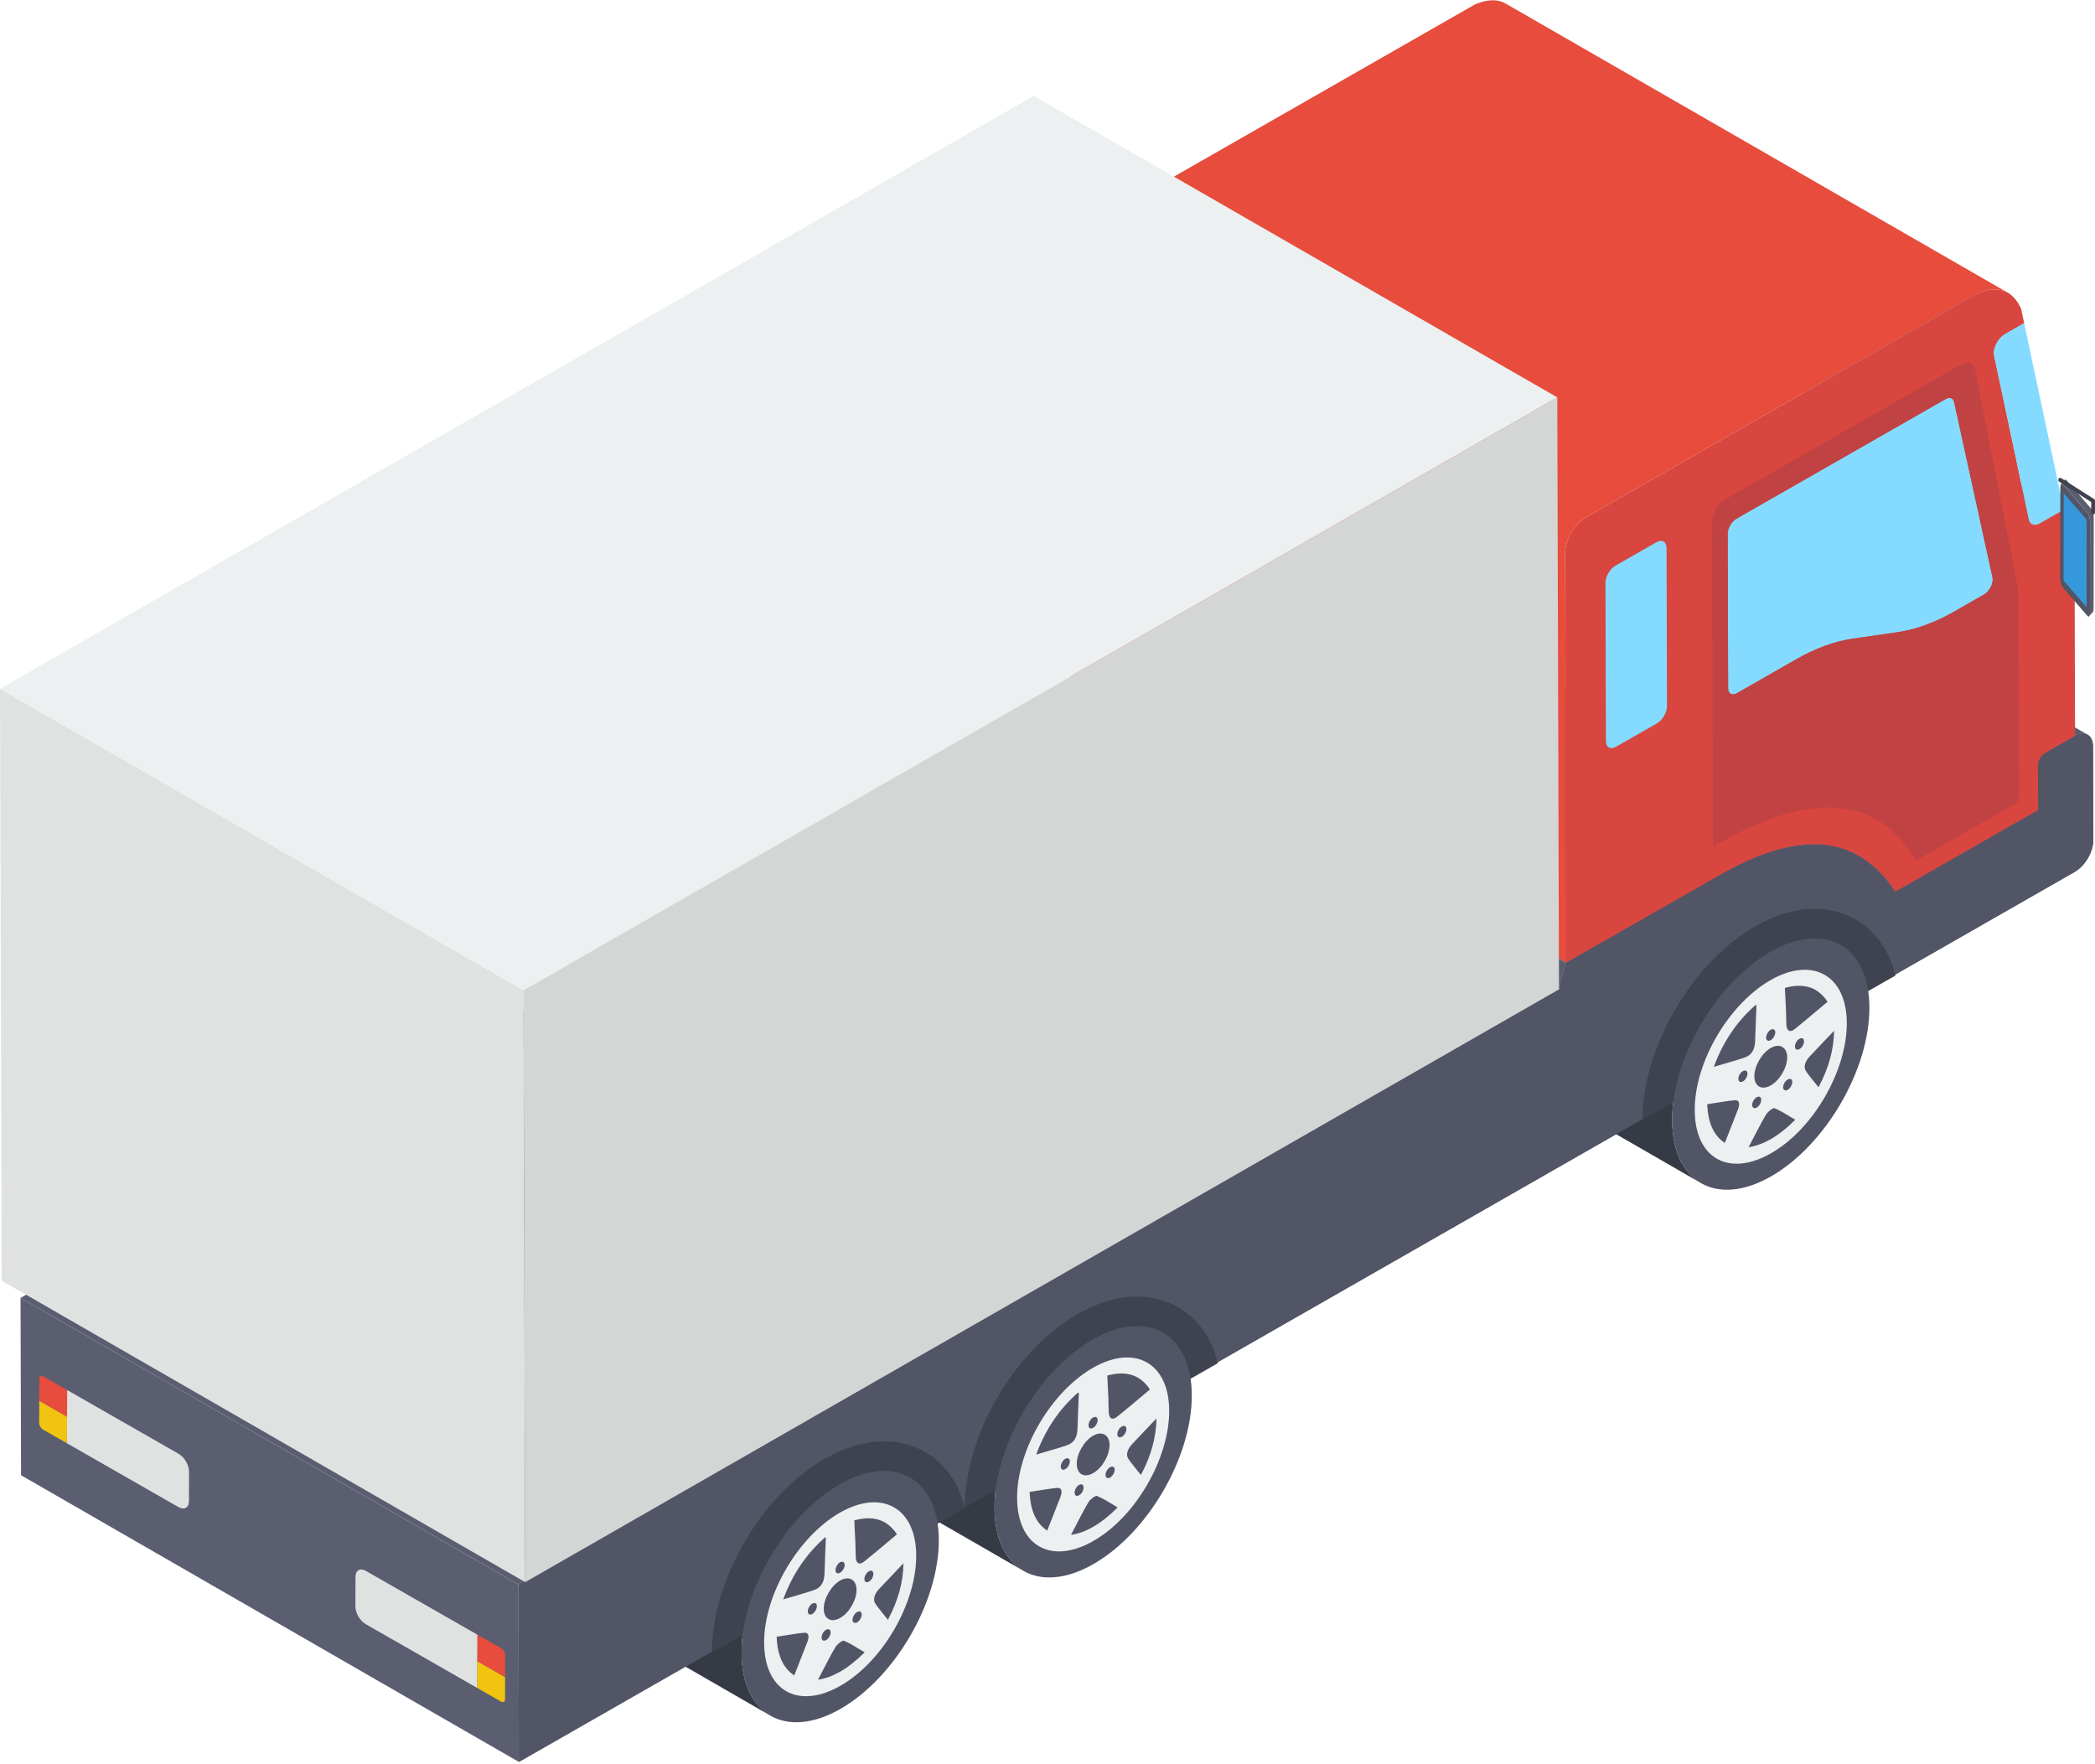 <svg width="57" height="48" viewBox="0 0 57 48" fill="none" xmlns="http://www.w3.org/2000/svg">
<path d="M17.011 43.153C17.011 43.987 17.314 44.576 17.797 44.854L20.962 46.678C20.48 46.4 20.177 45.811 20.177 44.965C20.165 43.286 21.366 41.229 22.848 40.384C23.589 39.961 24.273 39.916 24.756 40.194L21.591 38.382C21.108 38.093 20.435 38.137 19.683 38.56C18.201 39.405 17.011 41.462 17.011 43.153Z" fill="#363A44"/>
<path d="M23.894 39.213C23.894 40.047 24.197 40.636 24.68 40.914L27.845 42.738C27.363 42.46 27.059 41.87 27.059 41.025C27.048 39.346 28.249 37.289 29.731 36.443C30.472 36.021 31.156 35.976 31.639 36.254L28.474 34.441C27.991 34.152 27.318 34.197 26.566 34.62C25.084 35.465 23.894 37.522 23.894 39.213Z" fill="#363A44"/>
<path d="M42.596 26.192L46.955 23.709C49.131 22.517 50.602 22.83 51.552 24.262L55.433 22.042L55.429 20.823C55.429 20.702 55.516 20.552 55.623 20.492L56.44 20.024C56.718 19.865 56.945 19.992 56.946 20.309L56.954 22.858C56.955 23.174 56.729 23.562 56.45 23.721L14.118 47.938L14.105 43.113L42.416 26.918L42.596 26.192Z" fill="#525566"/>
<path d="M43.117 30.366L46.282 32.19C45.799 31.912 45.496 31.322 45.496 30.477C45.485 28.798 46.686 26.74 48.167 25.895C48.908 25.473 49.593 25.428 50.075 25.706L46.91 23.893C46.428 23.604 45.754 23.649 45.002 24.071" fill="#363A44"/>
<path d="M48.187 15.03L56.799 19.989C56.707 19.936 56.58 19.944 56.44 20.024L47.827 15.065C47.968 14.985 48.095 14.977 48.187 15.03Z" fill="#5B5E71"/>
<path d="M55.433 22.042L46.82 17.083L46.817 15.864L55.429 20.823L55.433 22.042Z" fill="#5B5E71"/>
<path d="M55.623 20.492L47.01 15.533L47.827 15.065L56.44 20.024L55.623 20.492Z" fill="#5B5E71"/>
<path d="M55.429 20.823L46.817 15.864C46.816 15.743 46.904 15.593 47.01 15.533L55.623 20.492C55.516 20.552 55.429 20.702 55.429 20.823Z" fill="#5B5E71"/>
<path d="M51.552 24.262L42.939 19.303L46.82 17.083L55.433 22.042L51.552 24.262Z" fill="#5B5E71"/>
<path d="M41.952 18.334L50.565 23.293C49.668 22.777 48.486 22.871 46.955 23.709L38.343 18.75C39.873 17.912 41.055 17.817 41.952 18.334Z" fill="#5B5E71"/>
<path d="M42.416 26.918L33.804 21.958L33.983 21.233L42.596 26.192L42.416 26.918Z" fill="#5B5E71"/>
<path d="M42.596 26.192L33.983 21.233L38.343 18.75L46.955 23.709L42.596 26.192Z" fill="#5B5E71"/>
<path d="M14.105 43.113L0.559 35.313L28.87 19.118L42.416 26.918L14.105 43.113Z" fill="#5B5E71"/>
<path d="M42.596 26.192L46.955 23.709C49.131 22.517 50.602 22.83 51.552 24.262L55.433 22.042L55.429 20.823C55.429 20.702 55.516 20.552 55.623 20.492L56.44 20.024C56.718 19.865 56.945 19.992 56.946 20.309L56.954 22.858C56.955 23.174 56.729 23.562 56.45 23.721L14.118 47.938L14.105 43.113L42.416 26.918L42.596 26.192Z" fill="#525566"/>
<path d="M14.118 47.938L0.573 40.138L0.559 35.313L14.105 43.113L14.118 47.938Z" fill="#5B5E71"/>
<path d="M55.472 14.251L41.809 6.384L47.421 8.838L56.15 13.864L55.472 14.251Z" fill="#E74C3C"/>
<path d="M55.201 14.132L41.539 6.265L40.593 1.81L54.256 9.677L55.201 14.132Z" fill="#84DBFF"/>
<path d="M41.788 6.393C41.795 6.39 41.802 6.387 41.809 6.384L55.472 14.251C55.465 14.254 55.458 14.257 55.45 14.26C52.541 12.584 44.698 8.068 41.788 6.393Z" fill="#E74C3C"/>
<path d="M41.788 6.393C44.698 8.068 52.541 12.584 55.45 14.26C55.433 14.266 55.413 14.271 55.388 14.275C52.478 12.599 44.635 8.083 41.725 6.408C41.751 6.404 41.77 6.399 41.788 6.393V6.393Z" fill="#E74C3C"/>
<path d="M41.725 6.408C41.73 6.409 41.735 6.413 41.739 6.415C41.773 6.435 46.741 9.296 46.775 9.316C46.814 9.338 46.853 9.361 46.892 9.383C49.724 11.014 52.556 12.644 55.388 14.275C55.379 14.276 55.369 14.277 55.359 14.278L41.697 6.411C41.707 6.41 41.717 6.409 41.725 6.408V6.408Z" fill="#E74C3C"/>
<path d="M55.282 14.258L41.62 6.391C41.642 6.404 41.668 6.41 41.697 6.411L55.359 14.278C55.331 14.277 55.305 14.271 55.282 14.258Z" fill="#E74C3C"/>
<path d="M55.279 14.252L41.617 6.385C41.576 6.361 41.55 6.321 41.539 6.266L55.201 14.132C55.213 14.188 55.238 14.228 55.279 14.252Z" fill="#84DBFF"/>
<path d="M54.552 9.091L40.89 1.224L41.41 0.926L55.073 8.793L54.552 9.091Z" fill="#84DBFF"/>
<path d="M54.256 9.677L40.593 1.811C40.553 1.619 40.697 1.334 40.89 1.224L54.552 9.091C54.359 9.201 54.215 9.485 54.256 9.677Z" fill="#84DBFF"/>
<path d="M53.789 7.989C54.368 7.742 54.76 7.899 54.99 8.4L55.073 8.793L54.552 9.091C54.359 9.201 54.215 9.485 54.256 9.677L55.201 14.133C55.221 14.226 55.28 14.277 55.359 14.278C55.413 14.273 55.442 14.265 55.472 14.251L56.15 13.864L56.391 14.999C56.427 15.167 56.444 15.35 56.445 15.542L56.458 20.02L55.642 20.487C55.535 20.548 55.448 20.698 55.448 20.819L55.452 22.038L51.57 24.258C50.621 22.825 49.15 22.513 46.973 23.705L42.615 26.188L42.583 15.048C42.582 14.69 42.835 14.256 43.149 14.076L53.789 7.989Z" fill="#D8463F"/>
<path d="M55.073 8.793L56.15 13.864L55.498 14.237C55.494 14.239 55.489 14.242 55.485 14.244C55.442 14.265 55.413 14.273 55.386 14.276C55.28 14.277 55.221 14.226 55.201 14.133L54.256 9.677C54.215 9.485 54.359 9.201 54.552 9.091L55.073 8.793Z" fill="#84DBFF"/>
<path d="M40.964 0.096C40.748 -0.029 40.47 -0.024 40.127 0.122L29.487 6.209C29.173 6.389 28.92 6.823 28.921 7.181L28.953 18.321L42.615 26.188L42.583 15.048C42.582 14.69 42.835 14.256 43.149 14.076L53.79 7.989C54.133 7.843 54.41 7.838 54.627 7.963L40.964 0.096Z" fill="#E74C3C"/>
<path d="M14.29 43.046L0.046 34.844L0 18.739L14.244 26.942L14.29 43.046Z" fill="#E0E2E2"/>
<path d="M14.244 26.942L0 18.739L28.126 2.61L42.37 10.812L14.244 26.942Z" fill="#ECF0F1"/>
<path d="M42.37 10.812L42.416 26.917L14.29 43.046L14.244 26.942L42.37 10.812Z" fill="#D4D6D6"/>
<path d="M45.066 14.754C45.218 14.667 45.342 14.735 45.343 14.909L45.355 19.21C45.356 19.384 45.233 19.594 45.08 19.682L43.969 20.317C43.818 20.404 43.694 20.335 43.694 20.161L43.681 15.86C43.681 15.686 43.804 15.476 43.955 15.389L45.066 14.754Z" fill="#84DBFF"/>
<path d="M52.932 10.859C53.045 10.794 53.142 10.828 53.167 10.94L54.212 15.712C54.245 15.863 54.131 16.089 53.978 16.176L53.168 16.64C52.65 16.936 52.135 17.125 51.648 17.197L50.395 17.379C49.909 17.451 49.395 17.638 48.876 17.935L47.258 18.86C47.126 18.936 47.018 18.876 47.018 18.725L47.006 14.522C47.005 14.372 47.113 14.188 47.244 14.113L52.932 10.859Z" fill="#84DBFF"/>
<path fill-rule="evenodd" clip-rule="evenodd" d="M54.916 16.127C54.916 16.09 54.913 16.054 54.906 16.022L53.745 10.069C53.707 9.874 53.539 9.812 53.345 9.923L46.945 13.585C46.743 13.7 46.58 13.98 46.58 14.21L46.606 23.039C46.644 23.017 46.682 22.995 46.72 22.973C49.2 21.554 51.054 21.582 52.127 23.415L54.811 21.879C54.877 21.841 54.932 21.748 54.932 21.673L54.916 16.127ZM54.212 15.712C54.245 15.863 54.131 16.089 53.978 16.176L53.168 16.64C52.65 16.936 52.135 17.125 51.648 17.197L50.395 17.38C49.909 17.451 49.395 17.638 48.876 17.935L47.258 18.86C47.126 18.936 47.018 18.876 47.018 18.725L47.006 14.522C47.005 14.372 47.113 14.188 47.244 14.113L52.932 10.859C53.045 10.795 53.142 10.828 53.167 10.94L54.212 15.712Z" fill="#C14242"/>
<path d="M44.687 30.47L51.57 26.542C51.27 25.297 50.321 24.727 49.373 24.727C48.854 24.727 48.311 24.887 47.759 25.201C46.041 26.189 44.687 28.494 44.687 30.47H44.687Z" fill="#3F434F"/>
<path d="M48.166 25.897C46.69 26.741 45.49 28.801 45.495 30.481C45.5 32.17 46.707 32.852 48.184 32.008C49.667 31.159 50.867 29.1 50.862 27.411C50.858 25.73 49.65 25.048 48.166 25.897Z" fill="#525566"/>
<path fill-rule="evenodd" clip-rule="evenodd" d="M48.191 31.374C49.334 30.721 50.251 29.135 50.247 27.831C50.243 26.538 49.317 26.015 48.178 26.663C47.03 27.32 46.106 28.9 46.11 30.198C46.11 31.515 47.037 32.038 48.191 31.374ZM48.593 27.5C48.583 27.3 48.573 27.096 48.563 26.877C49.088 26.737 49.46 26.858 49.724 27.256C49.65 27.318 49.577 27.379 49.505 27.439L49.504 27.44L49.504 27.44L49.504 27.44L49.504 27.44C49.275 27.632 49.054 27.819 48.829 27.999C48.814 28.011 48.8 28.02 48.787 28.028C48.682 28.087 48.615 28.031 48.603 27.893C48.599 27.808 48.597 27.72 48.596 27.632L48.596 27.632L48.596 27.632L48.596 27.632L48.596 27.632L48.596 27.632L48.596 27.632L48.596 27.632L48.596 27.632L48.596 27.632L48.596 27.632C48.595 27.588 48.594 27.544 48.593 27.5ZM47.752 28.341L47.752 28.341C47.763 28.014 47.775 27.687 47.789 27.359L47.774 27.336C47.259 27.783 46.886 28.335 46.628 29.026L46.63 29.026C46.829 28.969 47.016 28.915 47.203 28.858C47.281 28.834 47.362 28.809 47.443 28.781C47.482 28.769 47.517 28.754 47.548 28.736C47.679 28.661 47.742 28.534 47.752 28.341ZM47.054 30.777L47.054 30.777C47.013 30.882 46.97 30.988 46.928 31.097C46.624 30.893 46.47 30.554 46.45 30.043C46.541 30.03 46.63 30.015 46.717 30.001L46.717 30.001C46.885 29.974 47.048 29.948 47.206 29.934C47.309 29.925 47.35 30.015 47.288 30.179C47.212 30.377 47.134 30.575 47.054 30.777ZM49.129 29.13C49.155 29.176 49.187 29.216 49.218 29.256C49.236 29.277 49.253 29.299 49.27 29.323C49.336 29.406 49.402 29.489 49.477 29.581C49.763 29.044 49.893 28.55 49.901 28.044C49.828 28.121 49.757 28.195 49.687 28.268C49.532 28.431 49.384 28.586 49.237 28.744C49.109 28.881 49.069 29.028 49.129 29.13ZM48.845 30.466C48.616 30.694 48.395 30.869 48.177 30.994C47.977 31.108 47.778 31.181 47.575 31.214C47.615 31.138 47.654 31.063 47.692 30.989L47.692 30.989L47.692 30.989C47.81 30.76 47.924 30.538 48.051 30.323C48.082 30.27 48.155 30.205 48.213 30.172C48.243 30.155 48.268 30.146 48.282 30.151C48.424 30.211 48.555 30.291 48.692 30.374C48.742 30.405 48.793 30.436 48.845 30.466ZM48.18 28.512L48.175 28.515C47.934 28.653 47.725 29.013 47.732 29.288C47.736 29.561 47.937 29.669 48.177 29.532L48.183 29.528C48.426 29.389 48.626 29.044 48.625 28.767C48.624 28.493 48.42 28.375 48.18 28.512ZM48.051 28.234C48.051 28.156 48.107 28.056 48.176 28.017C48.244 27.981 48.301 28.013 48.301 28.087C48.301 28.166 48.245 28.262 48.176 28.301C48.108 28.34 48.055 28.31 48.051 28.234ZM48.514 29.584C48.518 29.66 48.574 29.689 48.64 29.651C48.708 29.612 48.764 29.516 48.764 29.438C48.764 29.363 48.708 29.331 48.639 29.371L48.634 29.373C48.57 29.41 48.514 29.508 48.514 29.584ZM47.545 29.21C47.545 29.288 47.489 29.384 47.423 29.422C47.355 29.461 47.298 29.433 47.298 29.355C47.295 29.28 47.351 29.182 47.417 29.144L47.422 29.141C47.488 29.104 47.544 29.136 47.545 29.21ZM48.962 28.542C49.03 28.503 49.083 28.409 49.083 28.33C49.083 28.256 49.026 28.224 48.961 28.261L48.956 28.264C48.889 28.302 48.836 28.399 48.836 28.475C48.84 28.551 48.893 28.581 48.962 28.542ZM47.797 30.133C47.729 30.172 47.675 30.142 47.672 30.066C47.672 29.99 47.725 29.893 47.791 29.855L47.796 29.853C47.862 29.815 47.918 29.847 47.919 29.922C47.919 30 47.866 30.094 47.797 30.133Z" fill="#ECF0F1"/>
<path d="M26.25 41.018L33.133 37.09C32.833 35.845 31.885 35.275 30.936 35.275C30.418 35.275 29.874 35.435 29.323 35.749C27.604 36.737 26.25 39.042 26.25 41.018H26.25Z" fill="#3F434F"/>
<path d="M29.73 36.445C28.253 37.289 27.053 39.349 27.058 41.03C27.063 42.718 28.271 43.401 29.747 42.556C31.231 41.708 32.431 39.648 32.426 37.959C32.421 36.278 31.213 35.596 29.73 36.445Z" fill="#525566"/>
<path fill-rule="evenodd" clip-rule="evenodd" d="M29.755 41.922C30.897 41.269 31.814 39.684 31.811 38.38C31.807 37.087 30.881 36.563 29.742 37.211C28.593 37.868 27.67 39.449 27.673 40.747C27.674 42.063 28.601 42.586 29.755 41.922ZM30.157 38.049C30.147 37.848 30.137 37.644 30.127 37.425C30.651 37.285 31.023 37.407 31.287 37.804C31.213 37.866 31.14 37.927 31.068 37.988L31.068 37.988L31.068 37.988L31.068 37.988L31.068 37.988C30.839 38.181 30.617 38.367 30.392 38.547C30.378 38.559 30.364 38.568 30.35 38.576C30.246 38.636 30.178 38.58 30.167 38.441C30.163 38.356 30.161 38.268 30.159 38.181L30.159 38.181L30.159 38.18C30.159 38.136 30.158 38.092 30.157 38.049ZM29.315 38.889L29.315 38.889L29.315 38.889C29.327 38.562 29.338 38.236 29.353 37.907L29.337 37.884C28.823 38.331 28.449 38.883 28.192 39.575L28.194 39.574C28.393 39.517 28.58 39.463 28.767 39.406C28.845 39.383 28.926 39.358 29.007 39.329C29.046 39.317 29.081 39.302 29.112 39.284C29.243 39.209 29.305 39.082 29.315 38.889ZM28.618 41.325C28.576 41.43 28.534 41.537 28.492 41.645C28.188 41.441 28.034 41.103 28.014 40.591C28.104 40.578 28.193 40.564 28.281 40.549L28.281 40.549L28.281 40.549L28.281 40.549L28.281 40.549H28.281C28.449 40.522 28.611 40.496 28.77 40.482C28.873 40.473 28.914 40.564 28.852 40.727C28.776 40.925 28.698 41.123 28.618 41.325ZM30.692 39.678C30.719 39.725 30.75 39.764 30.782 39.804L30.782 39.804C30.799 39.826 30.817 39.848 30.834 39.871L30.835 39.873C30.901 39.956 30.966 40.038 31.041 40.13C31.327 39.593 31.456 39.098 31.465 38.592C31.391 38.669 31.32 38.743 31.251 38.816L31.251 38.816L31.251 38.816C31.095 38.98 30.947 39.135 30.801 39.292C30.673 39.429 30.633 39.577 30.692 39.678ZM30.409 41.014C30.179 41.242 29.959 41.417 29.74 41.542C29.541 41.657 29.342 41.729 29.139 41.762C29.178 41.686 29.217 41.611 29.255 41.537C29.373 41.308 29.488 41.086 29.614 40.871C29.645 40.818 29.719 40.753 29.777 40.72C29.806 40.703 29.832 40.694 29.845 40.7C29.987 40.759 30.119 40.839 30.256 40.922L30.256 40.922L30.256 40.922L30.256 40.922L30.256 40.922C30.306 40.953 30.357 40.984 30.409 41.014ZM29.744 39.06L29.738 39.063C29.497 39.201 29.289 39.561 29.296 39.836C29.3 40.109 29.5 40.218 29.741 40.08L29.747 40.077C29.99 39.937 30.189 39.592 30.188 39.315C30.188 39.041 29.984 38.923 29.744 39.06ZM29.615 38.782C29.615 38.704 29.671 38.604 29.739 38.565C29.808 38.529 29.864 38.561 29.864 38.636C29.865 38.714 29.809 38.81 29.74 38.849C29.671 38.888 29.618 38.858 29.615 38.782ZM30.078 40.132C30.081 40.209 30.138 40.237 30.203 40.2C30.272 40.16 30.328 40.064 30.328 39.986C30.328 39.911 30.271 39.88 30.203 39.919L30.198 39.922C30.134 39.958 30.078 40.056 30.078 40.132ZM29.108 39.758C29.108 39.837 29.052 39.933 28.987 39.97C28.918 40.01 28.862 39.981 28.862 39.903C28.858 39.829 28.915 39.73 28.981 39.692L28.986 39.69C29.052 39.652 29.108 39.684 29.108 39.758ZM30.525 39.09C30.594 39.051 30.647 38.957 30.646 38.879C30.646 38.804 30.59 38.772 30.524 38.81L30.519 38.812C30.453 38.85 30.4 38.947 30.4 39.023C30.403 39.099 30.456 39.13 30.525 39.09ZM29.361 40.681C29.292 40.721 29.239 40.691 29.236 40.614C29.235 40.538 29.289 40.442 29.355 40.404L29.36 40.401C29.426 40.363 29.482 40.395 29.482 40.47C29.482 40.548 29.43 40.642 29.361 40.681Z" fill="#ECF0F1"/>
<path d="M19.367 44.959L26.25 41.031C25.95 39.785 25.002 39.215 24.053 39.215C23.534 39.215 22.991 39.376 22.44 39.689C20.721 40.677 19.367 42.983 19.367 44.959H19.367Z" fill="#3F434F"/>
<path d="M22.847 40.385C21.37 41.23 20.171 43.289 20.175 44.97C20.18 46.659 21.388 47.341 22.864 46.496C24.348 45.648 25.548 43.588 25.543 41.899C25.538 40.218 24.33 39.536 22.847 40.385Z" fill="#525566"/>
<path fill-rule="evenodd" clip-rule="evenodd" d="M22.872 45.862C24.014 45.209 24.931 43.624 24.928 42.32C24.924 41.027 23.997 40.504 22.858 41.152C21.71 41.809 20.787 43.389 20.79 44.687C20.791 46.003 21.718 46.526 22.872 45.862ZM23.273 41.989C23.264 41.788 23.254 41.584 23.244 41.365C23.768 41.225 24.14 41.347 24.404 41.744C24.33 41.806 24.257 41.867 24.185 41.928L24.185 41.928L24.185 41.928L24.185 41.928L24.185 41.928C23.956 42.121 23.735 42.307 23.509 42.487C23.495 42.499 23.481 42.509 23.467 42.516C23.363 42.576 23.295 42.52 23.284 42.382C23.28 42.297 23.278 42.208 23.276 42.121L23.276 42.121L23.276 42.121L23.276 42.121L23.276 42.121L23.276 42.121L23.276 42.12L23.276 42.12L23.276 42.12L23.276 42.12L23.276 42.12C23.276 42.076 23.275 42.032 23.273 41.989ZM22.432 42.83L22.432 42.83L22.432 42.83C22.444 42.503 22.455 42.176 22.47 41.847L22.454 41.824C21.94 42.272 21.566 42.823 21.309 43.515L21.31 43.514C21.51 43.457 21.697 43.404 21.884 43.346C21.962 43.323 22.043 43.298 22.124 43.269C22.163 43.257 22.198 43.242 22.229 43.225C22.36 43.15 22.422 43.022 22.432 42.83ZM21.735 45.266C21.693 45.371 21.651 45.477 21.609 45.585C21.305 45.382 21.151 45.043 21.131 44.531C21.221 44.518 21.311 44.504 21.398 44.49C21.566 44.462 21.728 44.436 21.887 44.423C21.99 44.414 22.03 44.504 21.968 44.668C21.893 44.865 21.815 45.063 21.735 45.265L21.735 45.265L21.735 45.266L21.735 45.266ZM23.809 43.618C23.836 43.665 23.867 43.704 23.899 43.744C23.916 43.766 23.934 43.788 23.951 43.811L23.952 43.813L23.952 43.813L23.952 43.813C24.018 43.896 24.083 43.979 24.158 44.07C24.444 43.533 24.573 43.039 24.581 42.532C24.508 42.609 24.437 42.684 24.368 42.756L24.368 42.757L24.368 42.757C24.212 42.92 24.064 43.075 23.918 43.232C23.79 43.369 23.75 43.517 23.809 43.618ZM23.526 44.955C23.296 45.182 23.076 45.358 22.857 45.483C22.657 45.597 22.459 45.67 22.256 45.702C22.295 45.627 22.334 45.552 22.372 45.477L22.372 45.477L22.372 45.477C22.49 45.248 22.605 45.026 22.732 44.811C22.762 44.758 22.836 44.693 22.894 44.66C22.923 44.643 22.948 44.635 22.962 44.64C23.104 44.699 23.236 44.78 23.372 44.863C23.423 44.893 23.474 44.924 23.526 44.955ZM22.861 43.001L22.855 43.004C22.614 43.142 22.406 43.501 22.413 43.776C22.417 44.05 22.617 44.158 22.858 44.02L22.864 44.017C23.107 43.878 23.306 43.532 23.305 43.255C23.304 42.982 23.101 42.863 22.861 43.001ZM22.732 42.722C22.732 42.644 22.788 42.544 22.856 42.505C22.925 42.469 22.981 42.501 22.981 42.576C22.982 42.654 22.926 42.75 22.857 42.789C22.788 42.829 22.735 42.799 22.732 42.722ZM23.195 44.073C23.198 44.149 23.255 44.177 23.32 44.14C23.389 44.101 23.445 44.005 23.445 43.926C23.444 43.852 23.388 43.82 23.32 43.859L23.314 43.862C23.251 43.898 23.195 43.996 23.195 44.073ZM22.225 43.699C22.225 43.777 22.169 43.873 22.104 43.911C22.035 43.95 21.979 43.922 21.979 43.843C21.975 43.769 22.031 43.671 22.098 43.633L22.103 43.63C22.169 43.592 22.225 43.624 22.225 43.699ZM23.642 43.031C23.711 42.991 23.764 42.897 23.763 42.819C23.763 42.744 23.707 42.712 23.641 42.75L23.636 42.753C23.57 42.791 23.517 42.887 23.517 42.963C23.52 43.04 23.573 43.07 23.642 43.031ZM22.478 44.622C22.409 44.661 22.356 44.631 22.353 44.555C22.352 44.478 22.406 44.382 22.472 44.344L22.477 44.341C22.543 44.304 22.599 44.336 22.599 44.41C22.599 44.488 22.546 44.583 22.478 44.622Z" fill="#ECF0F1"/>
<path d="M4.86 39.555C5.016 39.644 5.143 39.859 5.143 40.038L5.141 40.843C5.14 41.021 5.012 41.093 4.856 41.004L1.822 39.268L1.824 38.544L1.826 37.819L4.86 39.555Z" fill="#E0E2E2"/>
<path d="M1.824 38.544L1.822 39.268L1.172 38.896C1.114 38.863 1.066 38.781 1.066 38.714L1.068 38.111L1.824 38.544Z" fill="#F1C40F"/>
<path d="M1.826 37.819L1.824 38.544L1.068 38.111L1.07 37.508C1.07 37.441 1.118 37.414 1.177 37.448L1.826 37.819Z" fill="#E74C3C"/>
<path d="M12.991 44.477L12.986 45.926L9.952 44.19C9.795 44.1 9.669 43.883 9.67 43.705L9.672 42.901C9.673 42.721 9.799 42.651 9.957 42.742L12.991 44.477Z" fill="#E0E2E2"/>
<path d="M13.639 44.848C13.697 44.882 13.745 44.964 13.745 45.03L13.743 45.633L12.989 45.202L12.991 44.477L13.639 44.848Z" fill="#E74C3C"/>
<path d="M13.743 45.633L13.741 46.236C13.741 46.303 13.693 46.33 13.635 46.297L12.986 45.926L12.988 45.202L13.743 45.633Z" fill="#F1C40F"/>
<path d="M56.898 13.841L56.223 13.065C56.205 13.043 56.188 13.041 56.176 13.056L56.076 13.17C56.089 13.156 56.105 13.158 56.124 13.18L56.799 13.956C56.837 13.998 56.866 14.102 56.866 14.186L56.863 16.681C56.863 16.723 56.855 16.753 56.843 16.766L56.942 16.652C56.954 16.638 56.962 16.608 56.962 16.566L56.965 14.071C56.966 13.987 56.936 13.884 56.898 13.841Z" fill="#5B5E71"/>
<path d="M56.124 13.18C56.087 13.137 56.057 13.172 56.057 13.256L56.053 15.751C56.053 15.835 56.083 15.938 56.12 15.981L56.795 16.757C56.833 16.8 56.863 16.766 56.863 16.681L56.866 14.186C56.866 14.102 56.837 13.998 56.799 13.956L56.124 13.18Z" fill="#525566"/>
<path d="M56.166 15.822C56.157 15.813 56.145 15.771 56.145 15.751L56.148 13.419L56.753 14.114C56.762 14.124 56.774 14.166 56.774 14.186L56.771 16.518L56.166 15.822Z" fill="#3498DB"/>
<path d="M56.947 14H56.947C56.919 14 56.896 13.974 56.896 13.943L56.897 13.659L56.026 13.106C56.001 13.09 55.993 13.056 56.007 13.028C56.021 13.001 56.053 12.992 56.078 13.008L56.974 13.577C56.99 13.588 57 13.606 57 13.627L56.999 13.943C56.999 13.975 56.976 14 56.947 14Z" fill="#3F434F"/>
</svg>
